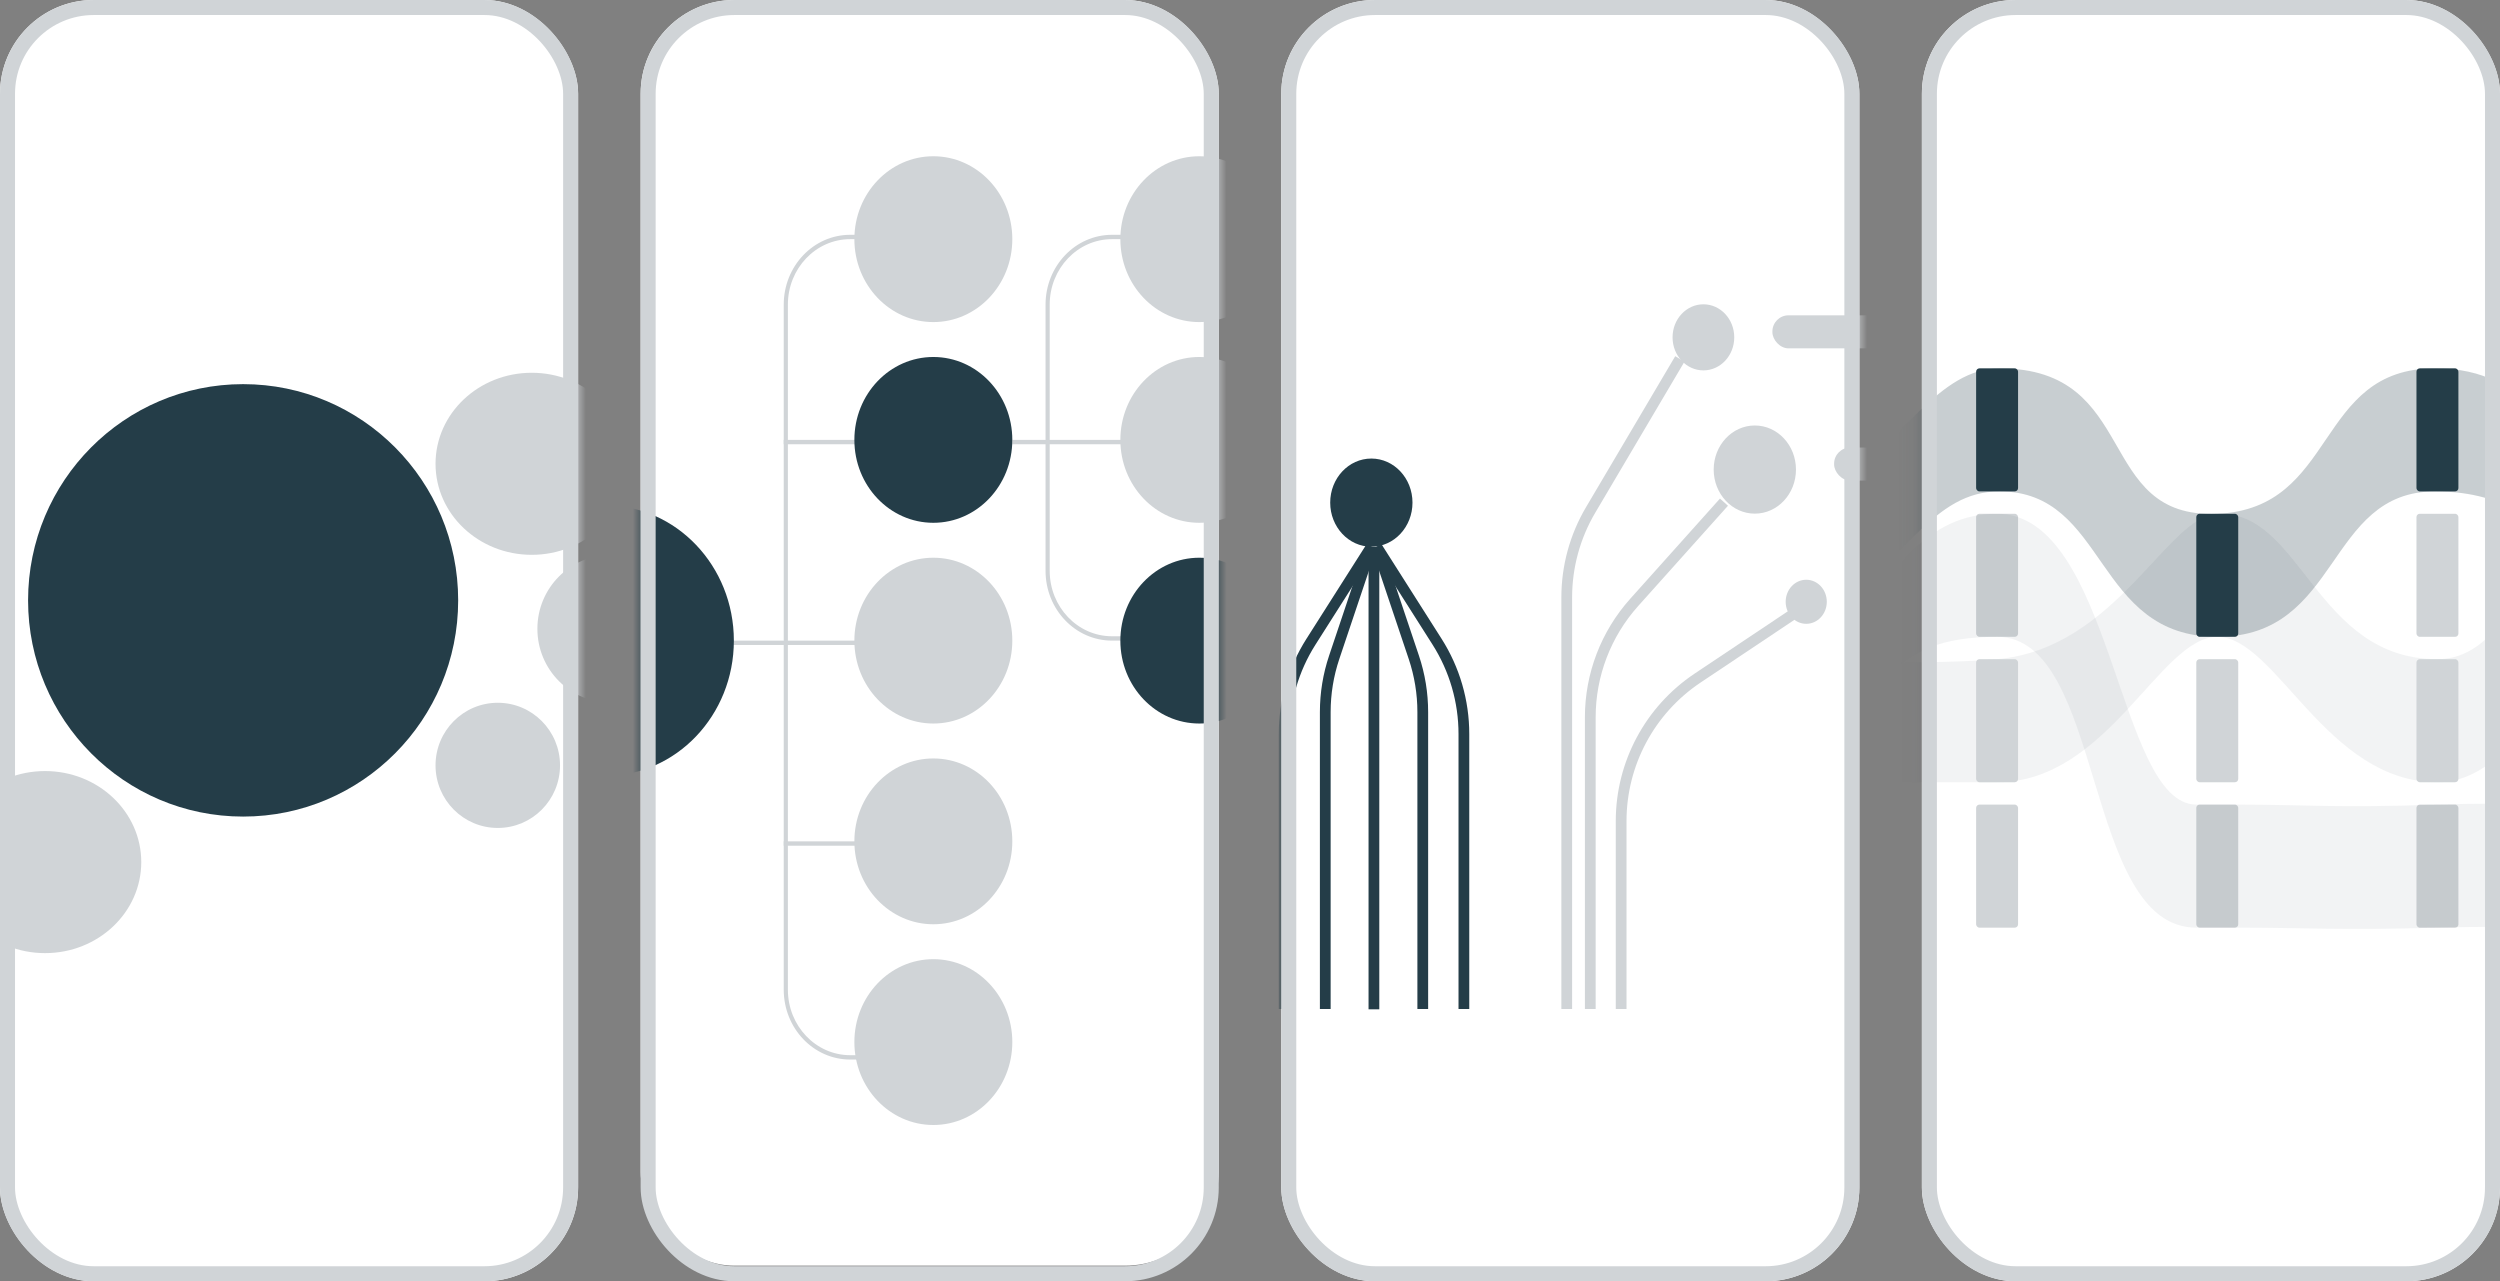 <svg width="160" height="82" viewBox="0 0 160 82" fill="none" xmlns="http://www.w3.org/2000/svg">
<rect x="0" y="0" width="160" height="82" fill="#808080" stroke="none"/>
<rect width="37" height="82" rx="6" fill="white"/>
<mask id="mask0_384_2542" style="mask-type:alpha" maskUnits="userSpaceOnUse" x="0" y="0" width="37" height="82">
<rect width="37" height="82" rx="6" fill="white"/>
</mask>
<g mask="url(#mask0_384_2542)">
<ellipse cx="15.56" cy="38.423" rx="13.763" ry="13.838" fill="#243D48"/>
<ellipse cx="34.031" cy="29.683" rx="6.157" ry="5.826" fill="#D0D4D7"/>
<ellipse cx="39.101" cy="40.244" rx="4.708" ry="4.734" fill="#D0D4D7"/>
<ellipse cx="31.858" cy="48.983" rx="3.984" ry="4.006" fill="#D0D4D7"/>
<ellipse cx="2.884" cy="55.174" rx="6.157" ry="5.826" fill="#D0D4D7"/>
<ellipse cx="-3.635" cy="44.613" rx="3.984" ry="4.006" fill="#D0D4D7"/>
</g>
<rect x="0.481" y="0.481" width="36.039" height="81.039" rx="5.519" stroke="#D0D4D7" stroke-width="0.961"/>
<rect x="41" width="37" height="81" rx="6" fill="white"/>
<mask id="mask1_384_2542" style="mask-type:alpha" maskUnits="userSpaceOnUse" x="41" y="1" width="37" height="80">
<rect x="41" y="1" width="37" height="80" rx="6" fill="white"/>
</mask>
<g mask="url(#mask1_384_2542)">
<path fill-rule="evenodd" clip-rule="evenodd" d="M56.01 15.027H54.414C52.064 15.027 50.159 17.028 50.159 19.495V63.342C50.159 65.81 52.064 67.811 54.414 67.811H56.01V67.532H54.414C52.211 67.532 50.425 65.656 50.425 63.342V19.495C50.425 17.182 52.211 15.306 54.414 15.306H56.01V15.027Z" fill="#D0D4D7"/>
<path fill-rule="evenodd" clip-rule="evenodd" d="M50.159 28.153L55.478 28.153L55.478 28.432L50.159 28.432L50.159 28.153Z" fill="#D0D4D7"/>
<path fill-rule="evenodd" clip-rule="evenodd" d="M64.788 28.153H71.969V28.432H64.788V28.153Z" fill="#D0D4D7"/>
<path fill-rule="evenodd" clip-rule="evenodd" d="M46.435 41L55.478 41L55.478 41.279L46.435 41.279L46.435 41Z" fill="#D0D4D7"/>
<path fill-rule="evenodd" clip-rule="evenodd" d="M50.159 53.847L55.478 53.847L55.478 54.126L50.159 54.126L50.159 53.847Z" fill="#D0D4D7"/>
<path d="M64.788 41C64.788 43.931 62.525 46.306 59.734 46.306C56.943 46.306 54.68 43.931 54.68 41C54.68 38.069 56.943 35.694 59.734 35.694C62.525 35.694 64.788 38.069 64.788 41Z" fill="#D0D4D7"/>
<path d="M64.788 53.847C64.788 56.777 62.525 59.153 59.734 59.153C56.943 59.153 54.68 56.777 54.68 53.847C54.68 50.916 56.943 48.541 59.734 48.541C62.525 48.541 64.788 50.916 64.788 53.847Z" fill="#D0D4D7"/>
<path d="M64.788 66.694C64.788 69.624 62.525 72 59.734 72C56.943 72 54.68 69.624 54.68 66.694C54.68 63.763 56.943 61.387 59.734 61.387C62.525 61.387 64.788 63.763 64.788 66.694Z" fill="#D0D4D7"/>
<path d="M64.788 28.153C64.788 31.084 62.525 33.459 59.734 33.459C56.943 33.459 54.68 31.084 54.68 28.153C54.68 25.223 56.943 22.847 59.734 22.847C62.525 22.847 64.788 25.223 64.788 28.153Z" fill="#243D48"/>
<path d="M64.788 15.306C64.788 18.237 62.525 20.613 59.734 20.613C56.943 20.613 54.68 18.237 54.68 15.306C54.68 12.376 56.943 10 59.734 10C62.525 10 64.788 12.376 64.788 15.306Z" fill="#D0D4D7"/>
<path d="M46.967 41C46.967 45.782 43.275 49.658 38.722 49.658C34.168 49.658 30.476 45.782 30.476 41C30.476 36.218 34.168 32.342 38.722 32.342C43.275 32.342 46.967 36.218 46.967 41Z" fill="#243D48"/>
<path fill-rule="evenodd" clip-rule="evenodd" d="M73.033 15.027H71.171C68.821 15.027 66.915 17.028 66.915 19.495V36.532C66.915 38.999 68.821 41 71.171 41H73.033V40.721H71.171C68.968 40.721 67.181 38.845 67.181 36.532V19.495C67.181 17.182 68.968 15.306 71.171 15.306H73.033V15.027Z" fill="#D0D4D7"/>
<path d="M81.81 41C81.81 43.931 79.548 46.306 76.757 46.306C73.966 46.306 71.703 43.931 71.703 41C71.703 38.069 73.966 35.694 76.757 35.694C79.548 35.694 81.81 38.069 81.81 41Z" fill="#243D48"/>
<path d="M81.81 28.153C81.81 31.084 79.548 33.459 76.757 33.459C73.966 33.459 71.703 31.084 71.703 28.153C71.703 25.223 73.966 22.847 76.757 22.847C79.548 22.847 81.81 25.223 81.81 28.153Z" fill="#D0D4D7"/>
<path d="M81.81 15.306C81.81 18.237 79.548 20.613 76.757 20.613C73.966 20.613 71.703 18.237 71.703 15.306C71.703 12.376 73.966 10 76.757 10C79.548 10 81.81 12.376 81.81 15.306Z" fill="#D0D4D7"/>
</g>
<rect x="41.481" y="0.481" width="36.039" height="81.039" rx="5.519" stroke="#D0D4D7" stroke-width="0.961"/>
<rect x="82" width="37" height="82" rx="6" fill="white"/>
<mask id="mask2_384_2542" style="mask-type:alpha" maskUnits="userSpaceOnUse" x="82" y="0" width="37" height="82">
<rect x="82" width="37" height="82" rx="6" fill="white"/>
</mask>
<g mask="url(#mask2_384_2542)">
<path d="M107.511 22.971L101.801 32.636C100.799 34.331 100.271 36.265 100.271 38.234V64.575" stroke="#D0D4D7" stroke-width="0.688"/>
<path d="M110.334 32.138L104.585 38.558C102.778 40.576 101.778 43.191 101.778 45.901V64.575" stroke="#D0D4D7" stroke-width="0.688"/>
<path d="M114.941 39.189L108.644 43.398C105.588 45.441 103.753 48.874 103.753 52.55V64.575" stroke="#D0D4D7" stroke-width="0.688"/>
<ellipse rx="1.974" ry="2.115" transform="matrix(-1 0 0 1 109.018 21.59)" fill="#D0D4D7"/>
<ellipse rx="2.633" ry="2.821" transform="matrix(-1 0 0 1 112.309 30.052)" fill="#D0D4D7"/>
<ellipse rx="1.316" ry="1.41" transform="matrix(-1 0 0 1 115.599 38.514)" fill="#D0D4D7"/>
<path d="M87.766 34.988L83.901 41.071C82.78 42.836 82.185 44.883 82.185 46.974V64.575" stroke="#243D48" stroke-width="0.688"/>
<path d="M87.766 34.988L85.389 42.068C85.01 43.197 84.817 44.38 84.817 45.571V64.575" stroke="#243D48" stroke-width="0.688"/>
<path d="M88.108 34.988L91.973 41.071C93.094 42.836 93.689 44.883 93.689 46.974V64.575" stroke="#243D48" stroke-width="0.688"/>
<path d="M88.108 34.988L90.485 42.068C90.864 43.197 91.057 44.38 91.057 45.571V64.575" stroke="#243D48" stroke-width="0.688"/>
<path d="M87.931 35.341V64.252" stroke="#243D48" stroke-width="0.688" stroke-linecap="square"/>
<ellipse cx="87.766" cy="32.168" rx="2.633" ry="2.821" fill="#243D48"/>
<rect x="113.434" y="20.18" width="9.214" height="2.115" rx="1.032" fill="#D0D4D7"/>
<rect x="117.383" y="28.642" width="11.188" height="2.115" rx="1.032" fill="#D0D4D7"/>
</g>
<rect x="82.481" y="0.481" width="36.039" height="81.039" rx="5.519" stroke="#D0D4D7" stroke-width="0.961"/>
<rect x="123" width="37" height="82" rx="6" fill="white"/>
<mask id="mask3_384_2542" style="mask-type:alpha" maskUnits="userSpaceOnUse" x="122" y="0" width="38" height="82">
<rect x="122.857" width="37.143" height="82" rx="6" fill="white"/>
</mask>
<g mask="url(#mask3_384_2542)">
<path opacity="0.06" fill-rule="evenodd" clip-rule="evenodd" d="M112.381 42.188C112.381 42.188 122.544 42.651 127.814 42.188C135.459 41.516 138.682 33.029 141.905 32.882C147.315 32.633 148.15 42.188 155.996 42.188C163.456 42.188 163.801 23.575 168.745 23.575C171.429 23.575 171.429 23.575 171.429 23.575V31.45C171.429 31.45 169.108 30.422 168.745 31.45C164.584 43.219 160.741 50.063 155.996 50.063C148.86 50.063 145.675 40.756 141.905 40.756C138.237 40.756 134.922 50.063 127.814 50.063C122.242 50.063 112.381 50.063 112.381 50.063V42.188Z" fill="#243D48"/>
<path opacity="0.25" fill-rule="evenodd" clip-rule="evenodd" d="M112.381 32.882C112.381 32.882 115.182 33.373 116.818 32.061C121.731 28.124 124.143 23.575 127.972 23.575C137.011 23.575 134.02 33.224 141.905 32.882C149.64 32.545 148.118 23.575 155.837 23.575C162.205 23.575 162.93 28.399 168.111 32.306C169.479 33.338 171.429 32.882 171.429 32.882V40.756C171.429 40.756 171.429 40.756 168.745 40.756C164.844 40.756 165.508 31.45 155.837 31.45C148.836 31.45 149.828 40.756 141.905 40.756C133.982 40.756 134.909 31.45 127.972 31.45C123.713 31.45 122.014 35.689 116.175 40.3C115.218 41.055 112.381 40.756 112.381 40.756V32.882Z" fill="#243D48"/>
<rect x="126.472" y="23.575" width="2.684" height="7.875" rx="0.211" fill="#243D48"/>
<rect x="126.472" y="32.882" width="2.684" height="7.875" rx="0.211" fill="#D0D4D7"/>
<rect x="126.472" y="42.188" width="2.684" height="7.875" rx="0.211" fill="#D0D4D7"/>
<rect x="126.472" y="51.495" width="2.684" height="7.875" rx="0.211" fill="#D0D4D7"/>
<rect x="140.563" y="32.882" width="2.684" height="7.875" rx="0.211" fill="#243D48"/>
<rect x="140.563" y="42.188" width="2.684" height="7.875" rx="0.211" fill="#D0D4D7"/>
<rect x="140.563" y="51.494" width="2.684" height="7.875" rx="0.211" fill="#D0D4D7"/>
<rect x="154.654" y="23.575" width="2.684" height="7.875" rx="0.211" fill="#243D48"/>
<rect x="154.654" y="32.882" width="2.684" height="7.875" rx="0.211" fill="#D0D4D7"/>
<rect x="154.654" y="42.188" width="2.684" height="7.875" rx="0.211" fill="#D0D4D7"/>
<rect x="154.654" y="51.495" width="2.684" height="7.875" rx="0.211" fill="#D0D4D7"/>
<path opacity="0.06" fill-rule="evenodd" clip-rule="evenodd" d="M112.381 51.494C112.381 51.494 115.853 44.22 117.681 41.472C120.989 36.499 123.346 32.882 127.814 32.882C135.225 32.882 135.507 51.494 140.563 51.494C141.991 51.494 142.29 51.494 143.247 51.494C147.363 51.494 149.626 51.722 155.996 51.494C160.325 51.339 171.429 51.494 171.429 51.494V59.369C171.429 59.369 160.434 59.237 155.996 59.369C149.894 59.551 147.396 59.369 143.247 59.369C142.48 59.369 141.154 59.369 140.563 59.369C133.303 59.369 134.715 40.756 127.814 40.756C120.721 40.756 119.672 44.385 116.862 51.494C115.907 53.911 115.065 59.369 115.065 59.369C115.065 59.369 112.381 59.536 112.381 59.206C112.381 58.877 112.381 51.494 112.381 51.494Z" fill="#243D48"/>
</g>
<rect x="123.481" y="0.481" width="36.039" height="81.039" rx="5.519" stroke="#D0D4D7" stroke-width="0.961"/>
</svg>
